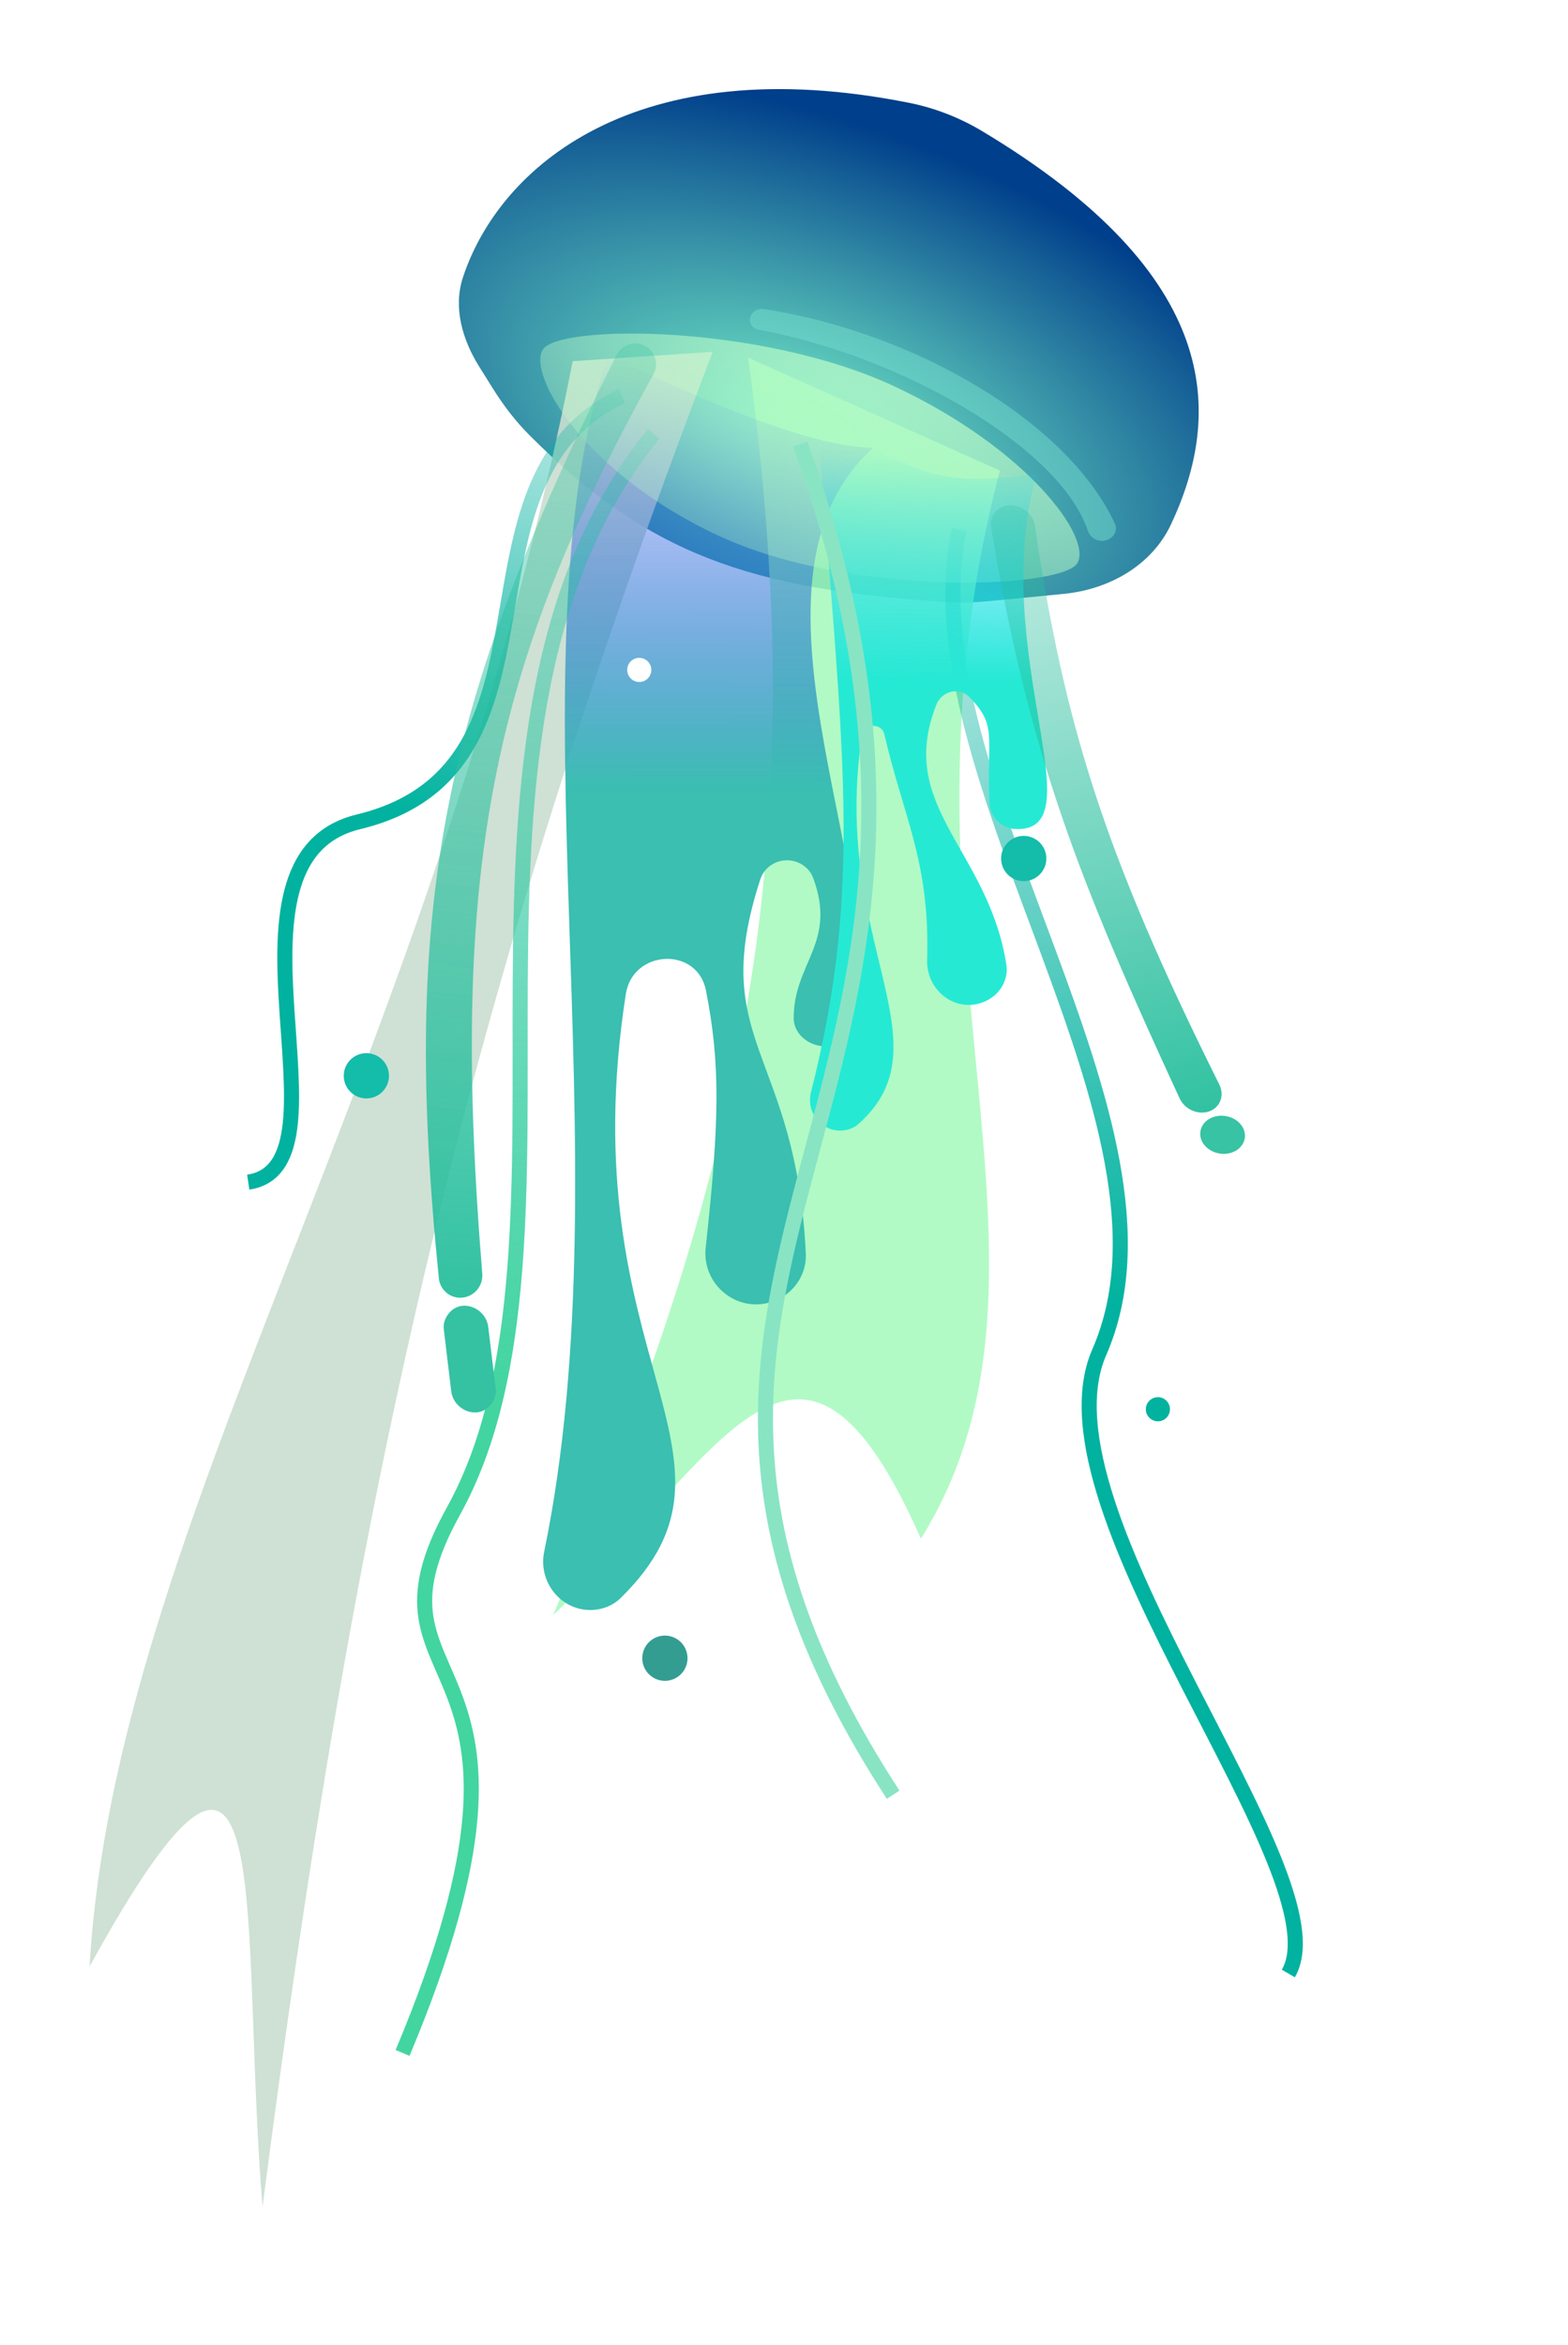 <svg width="520" height="777" viewBox="0 0 520 777" fill="none" xmlns="http://www.w3.org/2000/svg">
<g filter="url(#filter0_d)">
<path d="M320.797 38.505C313.351 34.041 305.13 30.802 296.616 29.099C205.511 10.877 160.449 50.611 148.518 86.939C145.228 96.957 148.358 107.619 153.954 116.554L158.474 123.772C161.936 129.301 165.906 134.528 170.516 139.144C209.898 178.573 243.459 190.164 307.904 194.456C312.984 194.795 318.095 194.678 323.163 194.187L347.718 191.808C362.779 190.349 376.94 182.422 383.365 168.723C400.374 132.456 400.89 86.521 320.797 38.505Z" fill="url(#paint0_radial)"/>
<path d="M326.6 150.938L243.103 113.521C265.635 276.251 240.999 384.61 178.432 530.2C235.006 476.535 260.136 413.826 300.405 504.898C356.188 415.203 285.895 305.94 326.6 150.938Z" fill="#9DF8B6" fill-opacity="0.8"/>
<path d="M184.933 114.683L231.352 111.595C146.156 334.535 111.734 497.173 82.066 726.237C74.143 629.81 87.945 531.797 24.7 646.669C33.277 499.378 138.768 349.284 184.933 114.683Z" fill="#C9DECF" fill-opacity="0.9"/>
<path d="M284.64 143.372C260.976 143.295 216.559 122.217 196.685 112.686C163.114 213.019 202.758 377.198 175.467 509.216C173.408 519.176 180.973 528.768 191.142 528.523C194.738 528.436 198.25 527.084 200.817 524.565C248.965 477.326 183.67 446.008 202.542 324.413C204.838 309.622 226.248 308.549 229.123 323.238C233.887 347.586 233.675 365.846 229.031 408.458C227.708 420.596 239.282 430.173 250.903 426.429C257.821 424.2 262.578 417.707 262.233 410.447C259.037 343.014 229.451 340.596 247.144 286.4C248.823 281.255 254.593 278.741 259.601 280.794C261.869 281.723 263.747 283.488 264.609 285.783C272.731 307.397 258.161 314.045 258.215 332.401C258.227 336.464 261.2 339.775 265.039 341.105C269.418 342.621 274.453 341.344 276.354 337.118C295.146 295.352 233.423 189.019 284.64 143.372Z" fill="url(#paint1_linear)"/>
<path d="M313.112 170.419C295.72 253.401 392.745 367.249 359.544 443.118C336.479 495.824 441.196 616.496 422.255 648.975" stroke="url(#paint2_linear)" stroke-width="5"/>
<path d="M211.773 138.787C132.15 236.416 195.556 405.169 145.367 495.772C110.501 558.714 186.854 536.466 128.502 675.305" stroke="url(#paint3_linear)" stroke-width="5"/>
<path d="M201.229 126.285C141.097 154.508 187.238 249.615 113.851 267.35C62.869 279.67 113.772 381.352 77.325 386.739" stroke="url(#paint4_linear)" stroke-width="5"/>
<path d="M174.977 110.896C169.882 119.424 189.158 151.984 233.198 172.488C277.238 192.992 347.183 190.15 352.278 181.623C357.372 173.095 335.389 143.424 291.349 122.92C247.31 102.416 180.072 102.369 174.977 110.896Z" fill="url(#paint5_radial)" fill-opacity="0.8"/>
<path d="M338.81 151.94C302.515 157.429 299.306 149.593 266.139 134.929C274.546 245.201 281.272 288.591 263.94 356.986C262.321 363.374 267.089 369.684 273.68 369.661C275.878 369.653 278.052 368.928 279.693 367.465C309.957 340.467 270.264 306.931 280.922 238.265C281.484 234.64 287.409 234.605 288.236 238.179C294.682 266.016 303.465 280.552 302.472 313.206C302.205 321.988 309.79 329.269 318.456 327.824C324.925 326.746 329.752 321.043 328.728 314.565C322.688 276.363 291.994 262.311 305.593 228.374C305.77 227.931 306.007 227.493 306.276 227.099C308.64 223.636 313.576 222.99 316.495 225.999C325.829 235.618 322.198 238.5 323.149 261.087C323.333 265.435 326.634 268.998 330.935 269.666C359.867 272.186 322.154 210.527 338.81 151.94Z" fill="url(#paint6_linear)"/>
<path d="M338.202 169.189C337.566 164.899 333.029 161.738 328.687 162.599C325.263 163.279 323.136 166.283 323.691 169.664C336.051 244.984 353.307 287.799 386.194 358.975C387.72 362.276 391.527 364.248 395.045 363.55C399.304 362.705 401.346 358.375 399.375 354.42C361.065 277.542 347.921 234.814 338.202 169.189Z" fill="url(#paint7_linear)"/>
<path d="M355.769 170.935C356.677 173.65 360.07 175.143 362.805 173.644C364.715 172.597 365.607 170.434 364.773 168.616C349.434 135.214 298.7 105.072 248.125 97.403C246.047 97.088 244.044 98.525 243.737 100.506C243.456 102.314 244.69 103.936 246.571 104.28C293.462 112.834 346.421 142.988 355.769 170.935Z" fill="#76DFCF" fill-opacity="0.5"/>
<path d="M211.676 119.109C213.985 114.954 211.592 109.766 206.928 108.92C203.89 108.368 200.81 109.937 199.426 112.706C141.344 228.939 128.04 295.345 140.541 418.631C140.861 421.781 143.232 424.366 146.356 424.933C151.062 425.787 155.321 421.868 154.935 417.113C144.084 283.323 157.651 216.319 211.676 119.109Z" fill="url(#paint8_linear)"/>
<ellipse rx="7.442" ry="6.294" transform="matrix(-0.988 -0.153 -0.153 0.988 400.449 371.044)" fill="#37C3A4"/>
<rect width="14.771" height="35.616" rx="7.386" transform="matrix(-0.999 0.044 0.119 0.993 156.039 427.37)" fill="#34C2A3"/>
<path d="M260.385 142.202C339.841 362.758 176.575 413.709 291.196 589.737" stroke="#89E4C4" stroke-width="5"/>
</g>
<circle cx="339.5" cy="284.5" r="7.5" fill="#14BCAA"/>
<circle cx="152.5" cy="180.5" r="7.5" fill="white"/>
<circle cx="121.5" cy="356.5" r="7.5" fill="#14BCAA"/>
<circle cx="220.5" cy="549.5" r="7.5" fill="#349D92"/>
<circle cx="370" cy="214" r="4" fill="white"/>
<circle cx="384" cy="467" r="4" fill="#01B29F"/>
<circle cx="212" cy="222" r="4" fill="white"/>
<defs>
<filter id="filter0_d" x="24.7" y="7.716" width="407.406" height="723.521" filterUnits="userSpaceOnUse" color-interpolation-filters="sRGB">
<feFlood flood-opacity="0" result="BackgroundImageFix"/>
<feColorMatrix in="SourceAlpha" type="matrix" values="0 0 0 0 0 0 0 0 0 0 0 0 0 0 0 0 0 0 127 0"/>
<feOffset dx="5" dy="5"/>
<feColorMatrix type="matrix" values="0 0 0 0 0.988 0 0 0 0 0.392 0 0 0 0 1 0 0 0 0.86 0"/>
<feBlend mode="normal" in2="BackgroundImageFix" result="effect1_dropShadow"/>
<feBlend mode="normal" in="SourceGraphic" in2="effect1_dropShadow" result="shape"/>
</filter>
<radialGradient id="paint0_radial" cx="0" cy="0" r="1" gradientUnits="userSpaceOnUse" gradientTransform="translate(261.393 138.651) rotate(-69.547) scale(122.727 234.859)">
<stop stop-color="#76F0C8"/>
<stop offset="0.839" stop-color="#003F8B"/>
</radialGradient>
<linearGradient id="paint1_linear" x1="208.896" y1="388.108" x2="209.066" y2="112.544" gradientUnits="userSpaceOnUse">
<stop offset="0.475" stop-color="#3ABFB1"/>
<stop offset="1" stop-color="#0C15FE" stop-opacity="0"/>
</linearGradient>
<linearGradient id="paint2_linear" x1="410.118" y1="420.701" x2="348.134" y2="80.694" gradientUnits="userSpaceOnUse">
<stop stop-color="#00B29F"/>
<stop offset="1" stop-color="#00B29F" stop-opacity="0"/>
</linearGradient>
<linearGradient id="paint3_linear" x1="258.297" y1="458.296" x2="247.332" y2="8.82" gradientUnits="userSpaceOnUse">
<stop stop-color="#42D5A0"/>
<stop offset="1" stop-color="#00B29F" stop-opacity="0"/>
</linearGradient>
<linearGradient id="paint4_linear" x1="178.914" y1="281.123" x2="242.936" y2="89.76" gradientUnits="userSpaceOnUse">
<stop stop-color="#00B29F"/>
<stop offset="1" stop-color="#00B29F" stop-opacity="0"/>
</linearGradient>
<radialGradient id="paint5_radial" cx="0" cy="0" r="1" gradientUnits="userSpaceOnUse" gradientTransform="translate(294.654 111.332) rotate(117.314) scale(131.397 358.776)">
<stop stop-color="#BEFECA"/>
<stop offset="1" stop-color="#BEFECA" stop-opacity="0"/>
</radialGradient>
<linearGradient id="paint6_linear" x1="277.51" y1="299.957" x2="280.393" y2="143.901" gradientUnits="userSpaceOnUse">
<stop offset="0.515" stop-color="#26E9D4"/>
<stop offset="1" stop-color="#02D1FF" stop-opacity="0"/>
</linearGradient>
<linearGradient id="paint7_linear" x1="409.658" y1="371.75" x2="334.328" y2="79.095" gradientUnits="userSpaceOnUse">
<stop stop-color="#29BF9E"/>
<stop offset="1" stop-color="#29BF9E" stop-opacity="0"/>
</linearGradient>
<linearGradient id="paint8_linear" x1="177.718" y1="447.58" x2="221.901" y2="-8.825" gradientUnits="userSpaceOnUse">
<stop stop-color="#29BF9E"/>
<stop offset="1" stop-color="#29BF9E" stop-opacity="0"/>
</linearGradient>
</defs>
</svg>
